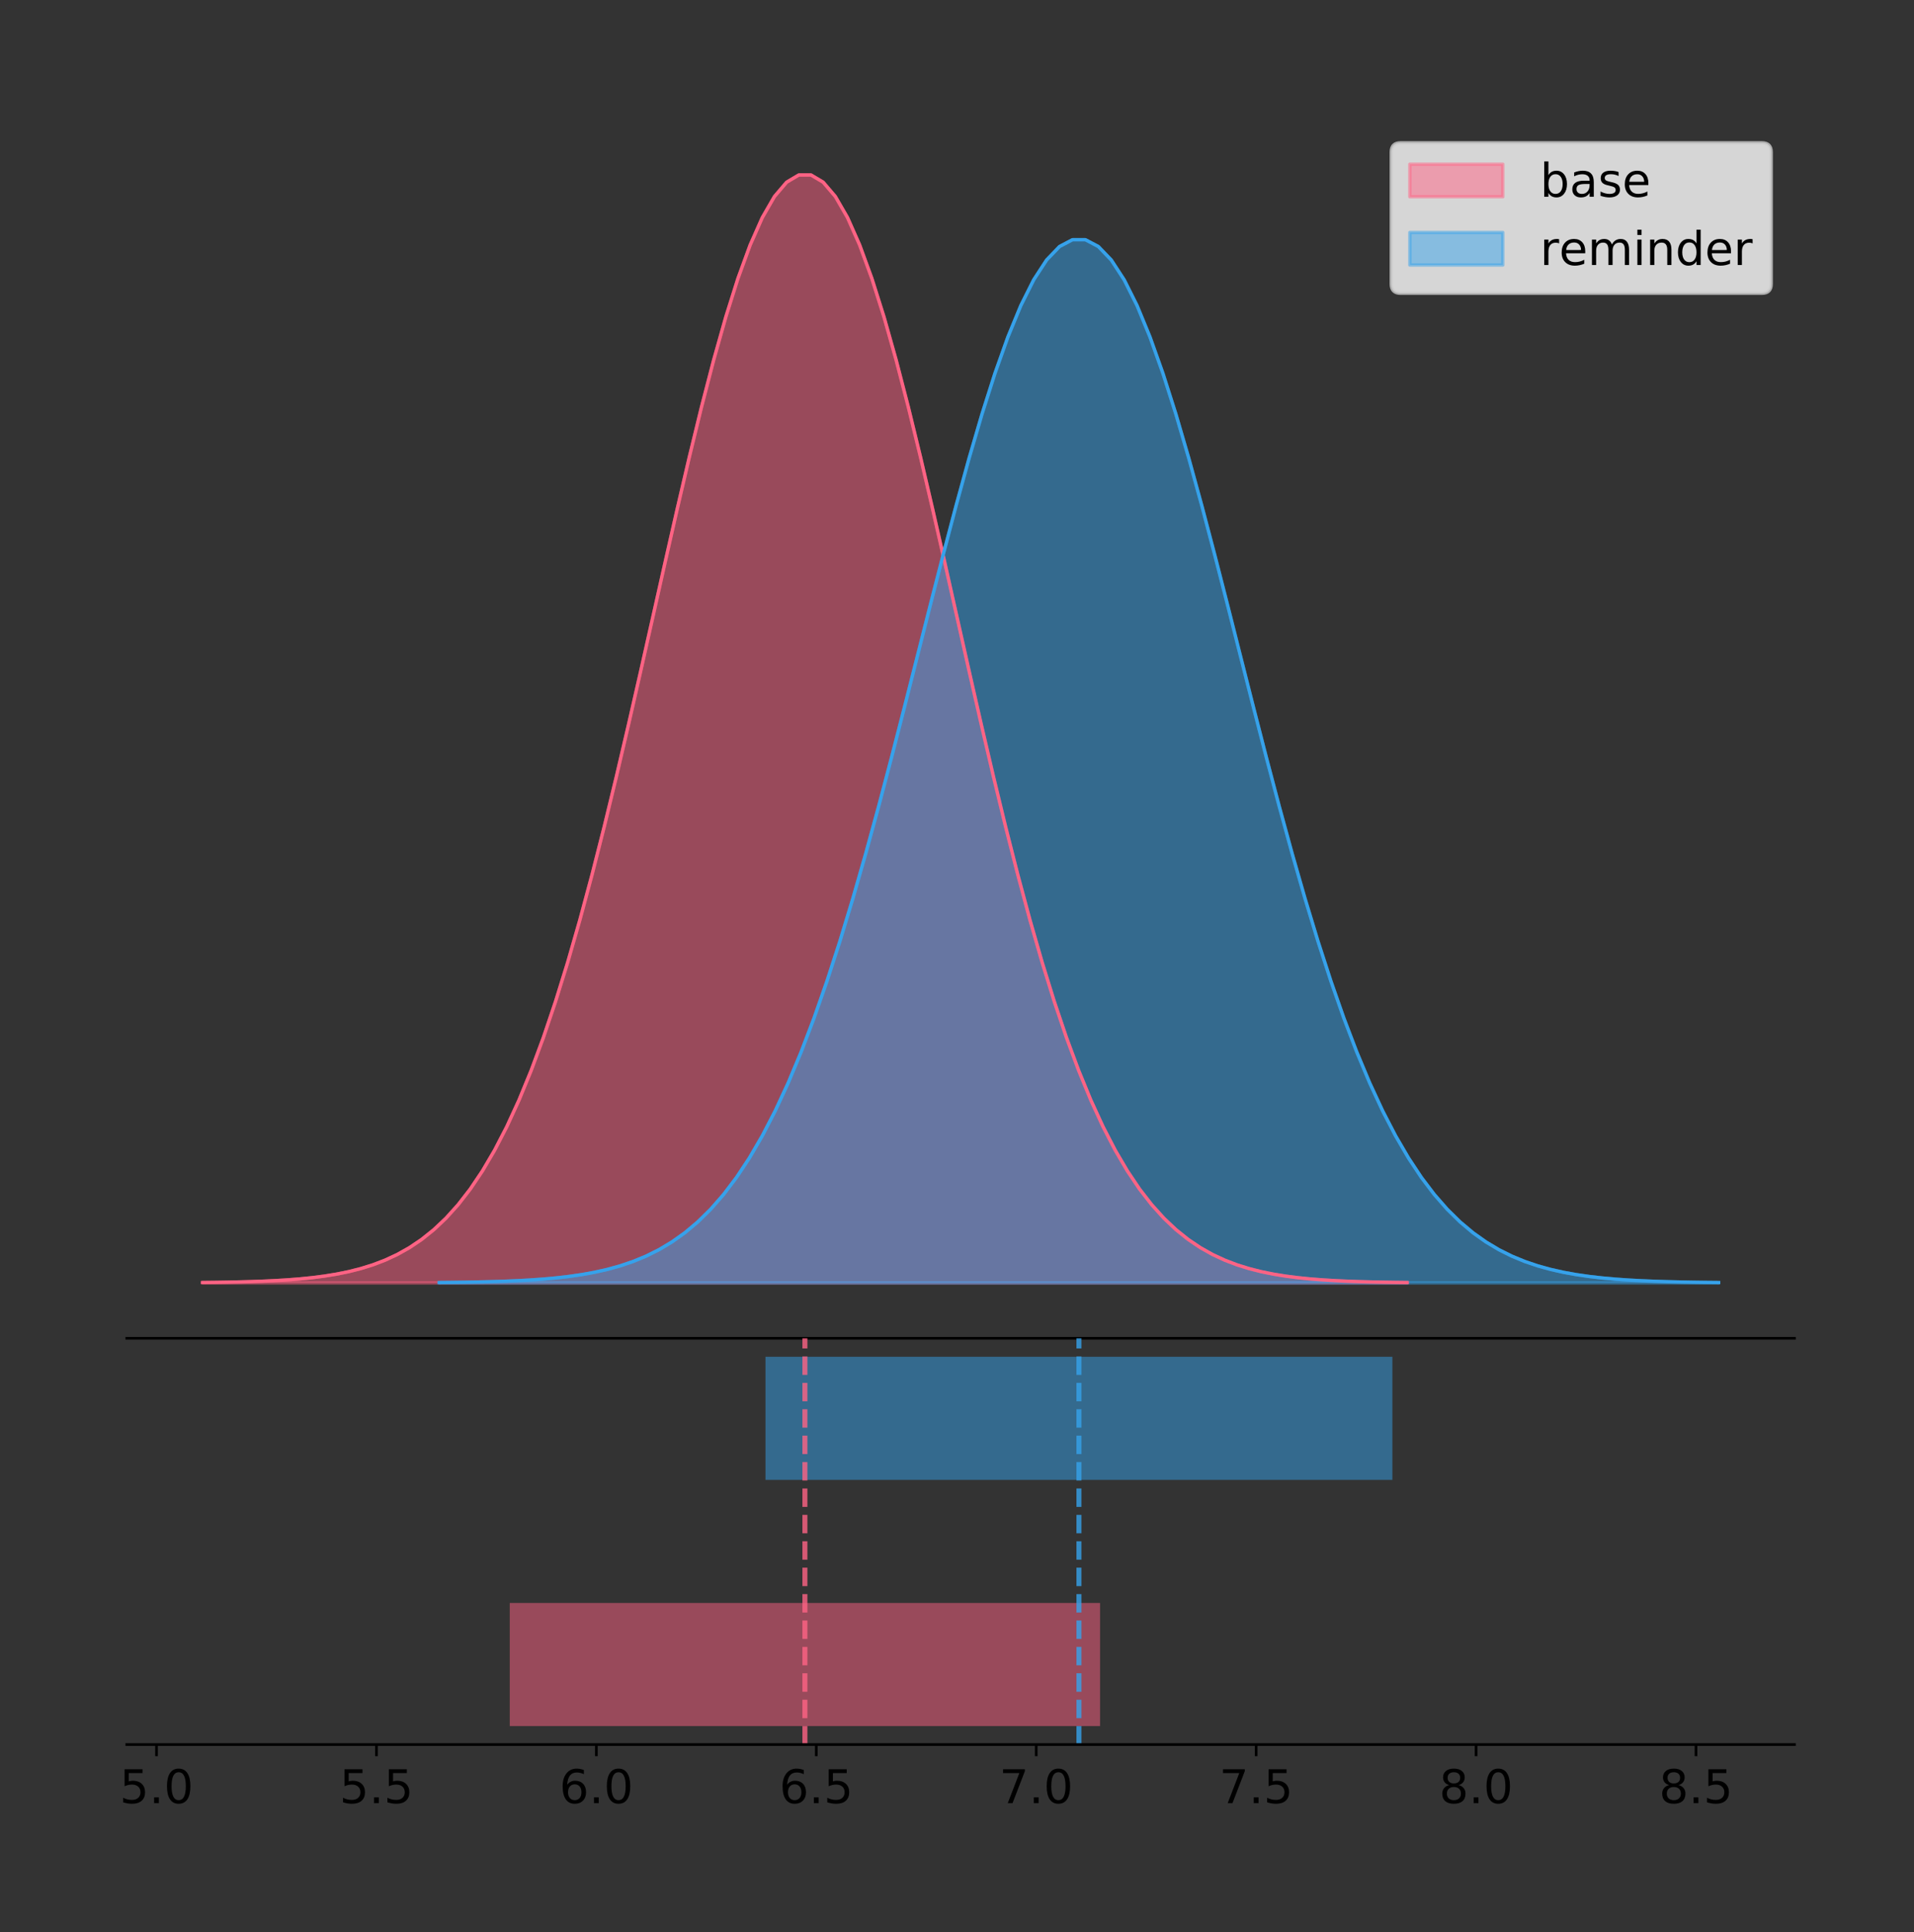 <?xml version="1.0" encoding="utf-8" standalone="no"?>
<!DOCTYPE svg PUBLIC "-//W3C//DTD SVG 1.1//EN"
  "http://www.w3.org/Graphics/SVG/1.1/DTD/svg11.dtd">
<!-- Created with matplotlib (https://matplotlib.org/) -->
<svg height="581.789pt" version="1.1" viewBox="0 0 576.376 581.789" width="576.376pt" xmlns="http://www.w3.org/2000/svg" xmlns:xlink="http://www.w3.org/1999/xlink">
 <rect x="0" y="0" width="576.376" height="581.789" fill="#333333" stroke="none"/>
 <defs>
  <style type="text/css">
*{stroke-linecap:butt;stroke-linejoin:round;}
  </style>
 </defs>
 <g id="figure_1">
  <g id="patch_1">
   <path d="M -0 581.789 
L 576.376 581.789 
L 576.376 0 
L -0 0 
z
" style="fill:none;"/>
  </g>
  <g id="axes_1">
   <g id="patch_2">
    <path d="M 38.176 402.93 
L 540.376 402.93 
L 540.376 36 
L 38.176 36 
z
" style="fill:none;"/>
   </g>
   <g id="PolyCollection_1">
    <defs>
     <path d="M 61.003 -195.538 
L 61.003 -195.65 
L 64.667 -195.692 
L 68.332 -195.749 
L 71.996 -195.825 
L 75.66 -195.925 
L 79.325 -196.058 
L 82.989 -196.23 
L 86.653 -196.455 
L 90.318 -196.744 
L 93.982 -197.115 
L 97.646 -197.585 
L 101.311 -198.179 
L 104.975 -198.923 
L 108.639 -199.848 
L 112.304 -200.99 
L 115.968 -202.39 
L 119.632 -204.093 
L 123.296 -206.151 
L 126.961 -208.617 
L 130.625 -211.552 
L 134.289 -215.017 
L 137.954 -219.078 
L 141.618 -223.801 
L 145.282 -229.25 
L 148.947 -235.488 
L 152.611 -242.572 
L 156.275 -250.552 
L 159.94 -259.468 
L 163.604 -269.344 
L 167.268 -280.192 
L 170.933 -292.002 
L 174.597 -304.744 
L 178.261 -318.365 
L 181.925 -332.786 
L 185.59 -347.901 
L 189.254 -363.58 
L 192.918 -379.667 
L 196.583 -395.98 
L 200.247 -412.318 
L 203.911 -428.462 
L 207.576 -444.18 
L 211.24 -459.23 
L 214.904 -473.372 
L 218.569 -486.366 
L 222.233 -497.987 
L 225.897 -508.025 
L 229.562 -516.294 
L 233.226 -522.64 
L 236.89 -526.94 
L 240.554 -529.111 
L 244.219 -529.111 
L 247.883 -526.94 
L 251.547 -522.64 
L 255.212 -516.294 
L 258.876 -508.025 
L 262.54 -497.987 
L 266.205 -486.366 
L 269.869 -473.372 
L 273.533 -459.23 
L 277.198 -444.18 
L 280.862 -428.462 
L 284.526 -412.318 
L 288.191 -395.98 
L 291.855 -379.667 
L 295.519 -363.58 
L 299.183 -347.901 
L 302.848 -332.786 
L 306.512 -318.365 
L 310.176 -304.744 
L 313.841 -292.002 
L 317.505 -280.192 
L 321.169 -269.344 
L 324.834 -259.468 
L 328.498 -250.552 
L 332.162 -242.572 
L 335.827 -235.488 
L 339.491 -229.25 
L 343.155 -223.801 
L 346.82 -219.078 
L 350.484 -215.017 
L 354.148 -211.552 
L 357.812 -208.617 
L 361.477 -206.151 
L 365.141 -204.093 
L 368.805 -202.39 
L 372.47 -200.99 
L 376.134 -199.848 
L 379.798 -198.923 
L 383.463 -198.179 
L 387.127 -197.585 
L 390.791 -197.115 
L 394.456 -196.744 
L 398.12 -196.455 
L 401.784 -196.23 
L 405.449 -196.058 
L 409.113 -195.925 
L 412.777 -195.825 
L 416.441 -195.749 
L 420.106 -195.692 
L 423.77 -195.65 
L 423.77 -195.538 
L 423.77 -195.538 
L 420.106 -195.538 
L 416.441 -195.538 
L 412.777 -195.538 
L 409.113 -195.538 
L 405.449 -195.538 
L 401.784 -195.538 
L 398.12 -195.538 
L 394.456 -195.538 
L 390.791 -195.538 
L 387.127 -195.538 
L 383.463 -195.538 
L 379.798 -195.538 
L 376.134 -195.538 
L 372.47 -195.538 
L 368.805 -195.538 
L 365.141 -195.538 
L 361.477 -195.538 
L 357.812 -195.538 
L 354.148 -195.538 
L 350.484 -195.538 
L 346.82 -195.538 
L 343.155 -195.538 
L 339.491 -195.538 
L 335.827 -195.538 
L 332.162 -195.538 
L 328.498 -195.538 
L 324.834 -195.538 
L 321.169 -195.538 
L 317.505 -195.538 
L 313.841 -195.538 
L 310.176 -195.538 
L 306.512 -195.538 
L 302.848 -195.538 
L 299.183 -195.538 
L 295.519 -195.538 
L 291.855 -195.538 
L 288.191 -195.538 
L 284.526 -195.538 
L 280.862 -195.538 
L 277.198 -195.538 
L 273.533 -195.538 
L 269.869 -195.538 
L 266.205 -195.538 
L 262.54 -195.538 
L 258.876 -195.538 
L 255.212 -195.538 
L 251.547 -195.538 
L 247.883 -195.538 
L 244.219 -195.538 
L 240.554 -195.538 
L 236.89 -195.538 
L 233.226 -195.538 
L 229.562 -195.538 
L 225.897 -195.538 
L 222.233 -195.538 
L 218.569 -195.538 
L 214.904 -195.538 
L 211.24 -195.538 
L 207.576 -195.538 
L 203.911 -195.538 
L 200.247 -195.538 
L 196.583 -195.538 
L 192.918 -195.538 
L 189.254 -195.538 
L 185.59 -195.538 
L 181.925 -195.538 
L 178.261 -195.538 
L 174.597 -195.538 
L 170.933 -195.538 
L 167.268 -195.538 
L 163.604 -195.538 
L 159.94 -195.538 
L 156.275 -195.538 
L 152.611 -195.538 
L 148.947 -195.538 
L 145.282 -195.538 
L 141.618 -195.538 
L 137.954 -195.538 
L 134.289 -195.538 
L 130.625 -195.538 
L 126.961 -195.538 
L 123.296 -195.538 
L 119.632 -195.538 
L 115.968 -195.538 
L 112.304 -195.538 
L 108.639 -195.538 
L 104.975 -195.538 
L 101.311 -195.538 
L 97.646 -195.538 
L 93.982 -195.538 
L 90.318 -195.538 
L 86.653 -195.538 
L 82.989 -195.538 
L 79.325 -195.538 
L 75.66 -195.538 
L 71.996 -195.538 
L 68.332 -195.538 
L 64.667 -195.538 
L 61.003 -195.538 
z
" id="ma49a309027" style="stroke:#ff6384;stroke-opacity:0.5;"/>
    </defs>
    <g clip-path="url(#p7d51b31dd7)">
     <use style="fill:#ff6384;fill-opacity:0.5;stroke:#ff6384;stroke-opacity:0.5;" x="0" xlink:href="#ma49a309027" y="581.789"/>
    </g>
   </g>
   <g id="PolyCollection_2">
    <defs>
     <path d="M 132.266 -195.538 
L 132.266 -195.643 
L 136.157 -195.683 
L 140.049 -195.737 
L 143.941 -195.808 
L 147.833 -195.903 
L 151.724 -196.027 
L 155.616 -196.19 
L 159.508 -196.401 
L 163.4 -196.674 
L 167.291 -197.023 
L 171.183 -197.466 
L 175.075 -198.025 
L 178.967 -198.725 
L 182.858 -199.596 
L 186.75 -200.671 
L 190.642 -201.99 
L 194.534 -203.593 
L 198.425 -205.53 
L 202.317 -207.853 
L 206.209 -210.616 
L 210.101 -213.879 
L 213.992 -217.702 
L 217.884 -222.149 
L 221.776 -227.28 
L 225.668 -233.153 
L 229.559 -239.824 
L 233.451 -247.337 
L 237.343 -255.732 
L 241.235 -265.031 
L 245.126 -275.245 
L 249.018 -286.365 
L 252.91 -298.362 
L 256.802 -311.187 
L 260.693 -324.765 
L 264.585 -338.997 
L 268.477 -353.76 
L 272.369 -368.906 
L 276.26 -384.266 
L 280.152 -399.65 
L 284.044 -414.85 
L 287.936 -429.649 
L 291.827 -443.82 
L 295.719 -457.135 
L 299.611 -469.37 
L 303.503 -480.312 
L 307.394 -489.763 
L 311.286 -497.549 
L 315.178 -503.524 
L 319.07 -507.573 
L 322.961 -509.617 
L 326.853 -509.617 
L 330.745 -507.573 
L 334.637 -503.524 
L 338.528 -497.549 
L 342.42 -489.763 
L 346.312 -480.312 
L 350.204 -469.37 
L 354.095 -457.135 
L 357.987 -443.82 
L 361.879 -429.649 
L 365.77 -414.85 
L 369.662 -399.65 
L 373.554 -384.266 
L 377.446 -368.906 
L 381.337 -353.76 
L 385.229 -338.997 
L 389.121 -324.765 
L 393.013 -311.187 
L 396.904 -298.362 
L 400.796 -286.365 
L 404.688 -275.245 
L 408.58 -265.031 
L 412.471 -255.732 
L 416.363 -247.337 
L 420.255 -239.824 
L 424.147 -233.153 
L 428.038 -227.28 
L 431.93 -222.149 
L 435.822 -217.702 
L 439.714 -213.879 
L 443.605 -210.616 
L 447.497 -207.853 
L 451.389 -205.53 
L 455.281 -203.593 
L 459.172 -201.99 
L 463.064 -200.671 
L 466.956 -199.596 
L 470.848 -198.725 
L 474.739 -198.025 
L 478.631 -197.466 
L 482.523 -197.023 
L 486.415 -196.674 
L 490.306 -196.401 
L 494.198 -196.19 
L 498.09 -196.027 
L 501.982 -195.903 
L 505.873 -195.808 
L 509.765 -195.737 
L 513.657 -195.683 
L 517.549 -195.643 
L 517.549 -195.538 
L 517.549 -195.538 
L 513.657 -195.538 
L 509.765 -195.538 
L 505.873 -195.538 
L 501.982 -195.538 
L 498.09 -195.538 
L 494.198 -195.538 
L 490.306 -195.538 
L 486.415 -195.538 
L 482.523 -195.538 
L 478.631 -195.538 
L 474.739 -195.538 
L 470.848 -195.538 
L 466.956 -195.538 
L 463.064 -195.538 
L 459.172 -195.538 
L 455.281 -195.538 
L 451.389 -195.538 
L 447.497 -195.538 
L 443.605 -195.538 
L 439.714 -195.538 
L 435.822 -195.538 
L 431.93 -195.538 
L 428.038 -195.538 
L 424.147 -195.538 
L 420.255 -195.538 
L 416.363 -195.538 
L 412.471 -195.538 
L 408.58 -195.538 
L 404.688 -195.538 
L 400.796 -195.538 
L 396.904 -195.538 
L 393.013 -195.538 
L 389.121 -195.538 
L 385.229 -195.538 
L 381.337 -195.538 
L 377.446 -195.538 
L 373.554 -195.538 
L 369.662 -195.538 
L 365.77 -195.538 
L 361.879 -195.538 
L 357.987 -195.538 
L 354.095 -195.538 
L 350.204 -195.538 
L 346.312 -195.538 
L 342.42 -195.538 
L 338.528 -195.538 
L 334.637 -195.538 
L 330.745 -195.538 
L 326.853 -195.538 
L 322.961 -195.538 
L 319.07 -195.538 
L 315.178 -195.538 
L 311.286 -195.538 
L 307.394 -195.538 
L 303.503 -195.538 
L 299.611 -195.538 
L 295.719 -195.538 
L 291.827 -195.538 
L 287.936 -195.538 
L 284.044 -195.538 
L 280.152 -195.538 
L 276.26 -195.538 
L 272.369 -195.538 
L 268.477 -195.538 
L 264.585 -195.538 
L 260.693 -195.538 
L 256.802 -195.538 
L 252.91 -195.538 
L 249.018 -195.538 
L 245.126 -195.538 
L 241.235 -195.538 
L 237.343 -195.538 
L 233.451 -195.538 
L 229.559 -195.538 
L 225.668 -195.538 
L 221.776 -195.538 
L 217.884 -195.538 
L 213.992 -195.538 
L 210.101 -195.538 
L 206.209 -195.538 
L 202.317 -195.538 
L 198.425 -195.538 
L 194.534 -195.538 
L 190.642 -195.538 
L 186.75 -195.538 
L 182.858 -195.538 
L 178.967 -195.538 
L 175.075 -195.538 
L 171.183 -195.538 
L 167.291 -195.538 
L 163.4 -195.538 
L 159.508 -195.538 
L 155.616 -195.538 
L 151.724 -195.538 
L 147.833 -195.538 
L 143.941 -195.538 
L 140.049 -195.538 
L 136.157 -195.538 
L 132.266 -195.538 
z
" id="m8442d0ba5f" style="stroke:#36a2eb;stroke-opacity:0.5;"/>
    </defs>
    <g clip-path="url(#p7d51b31dd7)">
     <use style="fill:#36a2eb;fill-opacity:0.5;stroke:#36a2eb;stroke-opacity:0.5;" x="0" xlink:href="#m8442d0ba5f" y="581.789"/>
    </g>
   </g>
   <g id="line2d_1">
    <path clip-path="url(#p7d51b31dd7)" d="M 61.003 386.139 
L 64.667 386.097 
L 68.332 386.04 
L 71.996 385.965 
L 75.66 385.864 
L 79.325 385.732 
L 82.989 385.559 
L 86.653 385.334 
L 90.318 385.045 
L 93.982 384.675 
L 97.646 384.204 
L 101.311 383.61 
L 104.975 382.867 
L 108.639 381.941 
L 112.304 380.799 
L 115.968 379.399 
L 119.632 377.696 
L 123.296 375.639 
L 126.961 373.172 
L 130.625 370.238 
L 134.289 366.772 
L 137.954 362.711 
L 141.618 357.989 
L 145.282 352.539 
L 148.947 346.301 
L 152.611 339.217 
L 156.275 331.237 
L 159.94 322.322 
L 163.604 312.445 
L 167.268 301.597 
L 170.933 289.787 
L 174.597 277.045 
L 178.261 263.424 
L 181.925 249.004 
L 185.59 233.888 
L 189.254 218.209 
L 192.918 202.123 
L 196.583 185.809 
L 200.247 169.471 
L 203.911 153.327 
L 207.576 137.61 
L 211.24 122.559 
L 214.904 108.418 
L 218.569 95.423 
L 222.233 83.803 
L 225.897 73.765 
L 229.562 65.495 
L 233.226 59.15 
L 236.89 54.85 
L 240.554 52.679 
L 244.219 52.679 
L 247.883 54.85 
L 251.547 59.15 
L 255.212 65.495 
L 258.876 73.765 
L 262.54 83.803 
L 266.205 95.423 
L 269.869 108.418 
L 273.533 122.559 
L 277.198 137.61 
L 280.862 153.327 
L 284.526 169.471 
L 288.191 185.809 
L 291.855 202.123 
L 295.519 218.209 
L 299.183 233.888 
L 302.848 249.004 
L 306.512 263.424 
L 310.176 277.045 
L 313.841 289.787 
L 317.505 301.597 
L 321.169 312.445 
L 324.834 322.322 
L 328.498 331.237 
L 332.162 339.217 
L 335.827 346.301 
L 339.491 352.539 
L 343.155 357.989 
L 346.82 362.711 
L 350.484 366.772 
L 354.148 370.238 
L 357.812 373.172 
L 361.477 375.639 
L 365.141 377.696 
L 368.805 379.399 
L 372.47 380.799 
L 376.134 381.941 
L 379.798 382.867 
L 383.463 383.61 
L 387.127 384.204 
L 390.791 384.675 
L 394.456 385.045 
L 398.12 385.334 
L 401.784 385.559 
L 405.449 385.732 
L 409.113 385.864 
L 412.777 385.965 
L 416.441 386.04 
L 420.106 386.097 
L 423.77 386.139 
" style="fill:none;stroke:#ff6384;stroke-linecap:square;"/>
   </g>
   <g id="line2d_2">
    <path clip-path="url(#p7d51b31dd7)" d="M 132.266 386.146 
L 136.157 386.106 
L 140.049 386.053 
L 143.941 385.981 
L 147.833 385.887 
L 151.724 385.762 
L 155.616 385.599 
L 159.508 385.388 
L 163.4 385.116 
L 167.291 384.767 
L 171.183 384.324 
L 175.075 383.765 
L 178.967 383.064 
L 182.858 382.193 
L 186.75 381.118 
L 190.642 379.8 
L 194.534 378.196 
L 198.425 376.259 
L 202.317 373.937 
L 206.209 371.174 
L 210.101 367.911 
L 213.992 364.087 
L 217.884 359.64 
L 221.776 354.51 
L 225.668 348.636 
L 229.559 341.966 
L 233.451 334.452 
L 237.343 326.058 
L 241.235 316.758 
L 245.126 306.545 
L 249.018 295.425 
L 252.91 283.427 
L 256.802 270.602 
L 260.693 257.024 
L 264.585 242.792 
L 268.477 228.029 
L 272.369 212.883 
L 276.26 197.523 
L 280.152 182.14 
L 284.044 166.939 
L 287.936 152.14 
L 291.827 137.969 
L 295.719 124.654 
L 299.611 112.419 
L 303.503 101.478 
L 307.394 92.026 
L 311.286 84.24 
L 315.178 78.265 
L 319.07 74.217 
L 322.961 72.173 
L 326.853 72.173 
L 330.745 74.217 
L 334.637 78.265 
L 338.528 84.24 
L 342.42 92.026 
L 346.312 101.478 
L 350.204 112.419 
L 354.095 124.654 
L 357.987 137.969 
L 361.879 152.14 
L 365.77 166.939 
L 369.662 182.14 
L 373.554 197.523 
L 377.446 212.883 
L 381.337 228.029 
L 385.229 242.792 
L 389.121 257.024 
L 393.013 270.602 
L 396.904 283.427 
L 400.796 295.425 
L 404.688 306.545 
L 408.58 316.758 
L 412.471 326.058 
L 416.363 334.452 
L 420.255 341.966 
L 424.147 348.636 
L 428.038 354.51 
L 431.93 359.64 
L 435.822 364.087 
L 439.714 367.911 
L 443.605 371.174 
L 447.497 373.937 
L 451.389 376.259 
L 455.281 378.196 
L 459.172 379.8 
L 463.064 381.118 
L 466.956 382.193 
L 470.848 383.064 
L 474.739 383.765 
L 478.631 384.324 
L 482.523 384.767 
L 486.415 385.116 
L 490.306 385.388 
L 494.198 385.599 
L 498.09 385.762 
L 501.982 385.887 
L 505.873 385.981 
L 509.765 386.053 
L 513.657 386.106 
L 517.549 386.146 
" style="fill:none;stroke:#36a2eb;stroke-linecap:square;"/>
   </g>
   <g id="patch_3">
    <path d="M 38.176 402.93 
L 540.376 402.93 
" style="fill:none;stroke:#000000;stroke-linecap:square;stroke-linejoin:miter;stroke-width:0.8;"/>
   </g>
   <g id="legend_1">
    <g id="patch_4">
     <path d="M 421.754 88.299 
L 530.576 88.299 
Q 533.376 88.299 533.376 85.499 
L 533.376 45.8 
Q 533.376 43 530.576 43 
L 421.754 43 
Q 418.954 43 418.954 45.8 
L 418.954 85.499 
Q 418.954 88.299 421.754 88.299 
z
" style="fill:#ffffff;opacity:0.8;stroke:#cccccc;stroke-linejoin:miter;"/>
    </g>
    <g id="patch_5">
     <path d="M 424.554 59.238 
L 452.554 59.238 
L 452.554 49.438 
L 424.554 49.438 
z
" style="fill:#ff6384;opacity:0.5;stroke:#ff6384;stroke-linejoin:miter;"/>
    </g>
    <g id="text_1">
     <!-- base -->
     <defs>
      <path d="M 48.688 27.297 
Q 48.688 37.203 44.609 42.844 
Q 40.531 48.484 33.406 48.484 
Q 26.266 48.484 22.188 42.844 
Q 18.109 37.203 18.109 27.297 
Q 18.109 17.391 22.188 11.75 
Q 26.266 6.109 33.406 6.109 
Q 40.531 6.109 44.609 11.75 
Q 48.688 17.391 48.688 27.297 
z
M 18.109 46.391 
Q 20.953 51.266 25.266 53.625 
Q 29.594 56 35.594 56 
Q 45.562 56 51.781 48.094 
Q 58.016 40.188 58.016 27.297 
Q 58.016 14.406 51.781 6.484 
Q 45.562 -1.422 35.594 -1.422 
Q 29.594 -1.422 25.266 0.953 
Q 20.953 3.328 18.109 8.203 
L 18.109 0 
L 9.078 0 
L 9.078 75.984 
L 18.109 75.984 
z
" id="DejaVuSans-98"/>
      <path d="M 34.281 27.484 
Q 23.391 27.484 19.188 25 
Q 14.984 22.516 14.984 16.5 
Q 14.984 11.719 18.141 8.906 
Q 21.297 6.109 26.703 6.109 
Q 34.188 6.109 38.703 11.406 
Q 43.219 16.703 43.219 25.484 
L 43.219 27.484 
z
M 52.203 31.203 
L 52.203 0 
L 43.219 0 
L 43.219 8.297 
Q 40.141 3.328 35.547 0.953 
Q 30.953 -1.422 24.312 -1.422 
Q 15.922 -1.422 10.953 3.297 
Q 6 8.016 6 15.922 
Q 6 25.141 12.172 29.828 
Q 18.359 34.516 30.609 34.516 
L 43.219 34.516 
L 43.219 35.406 
Q 43.219 41.609 39.141 45 
Q 35.062 48.391 27.688 48.391 
Q 23 48.391 18.547 47.266 
Q 14.109 46.141 10.016 43.891 
L 10.016 52.203 
Q 14.938 54.109 19.578 55.047 
Q 24.219 56 28.609 56 
Q 40.484 56 46.344 49.844 
Q 52.203 43.703 52.203 31.203 
z
" id="DejaVuSans-97"/>
      <path d="M 44.281 53.078 
L 44.281 44.578 
Q 40.484 46.531 36.375 47.5 
Q 32.281 48.484 27.875 48.484 
Q 21.188 48.484 17.844 46.438 
Q 14.5 44.391 14.5 40.281 
Q 14.5 37.156 16.891 35.375 
Q 19.281 33.594 26.516 31.984 
L 29.594 31.297 
Q 39.156 29.25 43.188 25.516 
Q 47.219 21.781 47.219 15.094 
Q 47.219 7.469 41.188 3.016 
Q 35.156 -1.422 24.609 -1.422 
Q 20.219 -1.422 15.453 -0.562 
Q 10.688 0.297 5.422 2 
L 5.422 11.281 
Q 10.406 8.688 15.234 7.391 
Q 20.062 6.109 24.812 6.109 
Q 31.156 6.109 34.562 8.281 
Q 37.984 10.453 37.984 14.406 
Q 37.984 18.062 35.516 20.016 
Q 33.062 21.969 24.703 23.781 
L 21.578 24.516 
Q 13.234 26.266 9.516 29.906 
Q 5.812 33.547 5.812 39.891 
Q 5.812 47.609 11.281 51.797 
Q 16.75 56 26.812 56 
Q 31.781 56 36.172 55.266 
Q 40.578 54.547 44.281 53.078 
z
" id="DejaVuSans-115"/>
      <path d="M 56.203 29.594 
L 56.203 25.203 
L 14.891 25.203 
Q 15.484 15.922 20.484 11.062 
Q 25.484 6.203 34.422 6.203 
Q 39.594 6.203 44.453 7.469 
Q 49.312 8.734 54.109 11.281 
L 54.109 2.781 
Q 49.266 0.734 44.188 -0.344 
Q 39.109 -1.422 33.891 -1.422 
Q 20.797 -1.422 13.156 6.188 
Q 5.516 13.812 5.516 26.812 
Q 5.516 40.234 12.766 48.109 
Q 20.016 56 32.328 56 
Q 43.359 56 49.781 48.891 
Q 56.203 41.797 56.203 29.594 
z
M 47.219 32.234 
Q 47.125 39.594 43.094 43.984 
Q 39.062 48.391 32.422 48.391 
Q 24.906 48.391 20.391 44.141 
Q 15.875 39.891 15.188 32.172 
z
" id="DejaVuSans-101"/>
     </defs>
     <g transform="translate(463.754 59.238)scale(0.14 -0.14)">
      <use xlink:href="#DejaVuSans-98"/>
      <use x="63.477" xlink:href="#DejaVuSans-97"/>
      <use x="124.756" xlink:href="#DejaVuSans-115"/>
      <use x="176.855" xlink:href="#DejaVuSans-101"/>
     </g>
    </g>
    <g id="patch_6">
     <path d="M 424.554 79.787 
L 452.554 79.787 
L 452.554 69.987 
L 424.554 69.987 
z
" style="fill:#36a2eb;opacity:0.5;stroke:#36a2eb;stroke-linejoin:miter;"/>
    </g>
    <g id="text_2">
     <!-- reminder -->
     <defs>
      <path d="M 41.109 46.297 
Q 39.594 47.172 37.812 47.578 
Q 36.031 48 33.891 48 
Q 26.266 48 22.188 43.047 
Q 18.109 38.094 18.109 28.812 
L 18.109 0 
L 9.078 0 
L 9.078 54.688 
L 18.109 54.688 
L 18.109 46.188 
Q 20.953 51.172 25.484 53.578 
Q 30.031 56 36.531 56 
Q 37.453 56 38.578 55.875 
Q 39.703 55.766 41.062 55.516 
z
" id="DejaVuSans-114"/>
      <path d="M 52 44.188 
Q 55.375 50.25 60.062 53.125 
Q 64.75 56 71.094 56 
Q 79.641 56 84.281 50.016 
Q 88.922 44.047 88.922 33.016 
L 88.922 0 
L 79.891 0 
L 79.891 32.719 
Q 79.891 40.578 77.094 44.375 
Q 74.312 48.188 68.609 48.188 
Q 61.625 48.188 57.562 43.547 
Q 53.516 38.922 53.516 30.906 
L 53.516 0 
L 44.484 0 
L 44.484 32.719 
Q 44.484 40.625 41.703 44.406 
Q 38.922 48.188 33.109 48.188 
Q 26.219 48.188 22.156 43.531 
Q 18.109 38.875 18.109 30.906 
L 18.109 0 
L 9.078 0 
L 9.078 54.688 
L 18.109 54.688 
L 18.109 46.188 
Q 21.188 51.219 25.484 53.609 
Q 29.781 56 35.688 56 
Q 41.656 56 45.828 52.969 
Q 50 49.953 52 44.188 
z
" id="DejaVuSans-109"/>
      <path d="M 9.422 54.688 
L 18.406 54.688 
L 18.406 0 
L 9.422 0 
z
M 9.422 75.984 
L 18.406 75.984 
L 18.406 64.594 
L 9.422 64.594 
z
" id="DejaVuSans-105"/>
      <path d="M 54.891 33.016 
L 54.891 0 
L 45.906 0 
L 45.906 32.719 
Q 45.906 40.484 42.875 44.328 
Q 39.844 48.188 33.797 48.188 
Q 26.516 48.188 22.312 43.547 
Q 18.109 38.922 18.109 30.906 
L 18.109 0 
L 9.078 0 
L 9.078 54.688 
L 18.109 54.688 
L 18.109 46.188 
Q 21.344 51.125 25.703 53.562 
Q 30.078 56 35.797 56 
Q 45.219 56 50.047 50.172 
Q 54.891 44.344 54.891 33.016 
z
" id="DejaVuSans-110"/>
      <path d="M 45.406 46.391 
L 45.406 75.984 
L 54.391 75.984 
L 54.391 0 
L 45.406 0 
L 45.406 8.203 
Q 42.578 3.328 38.25 0.953 
Q 33.938 -1.422 27.875 -1.422 
Q 17.969 -1.422 11.734 6.484 
Q 5.516 14.406 5.516 27.297 
Q 5.516 40.188 11.734 48.094 
Q 17.969 56 27.875 56 
Q 33.938 56 38.25 53.625 
Q 42.578 51.266 45.406 46.391 
z
M 14.797 27.297 
Q 14.797 17.391 18.875 11.75 
Q 22.953 6.109 30.078 6.109 
Q 37.203 6.109 41.297 11.75 
Q 45.406 17.391 45.406 27.297 
Q 45.406 37.203 41.297 42.844 
Q 37.203 48.484 30.078 48.484 
Q 22.953 48.484 18.875 42.844 
Q 14.797 37.203 14.797 27.297 
z
" id="DejaVuSans-100"/>
     </defs>
     <g transform="translate(463.754 79.787)scale(0.14 -0.14)">
      <use xlink:href="#DejaVuSans-114"/>
      <use x="41.082" xlink:href="#DejaVuSans-101"/>
      <use x="102.605" xlink:href="#DejaVuSans-109"/>
      <use x="200.018" xlink:href="#DejaVuSans-105"/>
      <use x="227.801" xlink:href="#DejaVuSans-110"/>
      <use x="291.18" xlink:href="#DejaVuSans-100"/>
      <use x="354.656" xlink:href="#DejaVuSans-101"/>
      <use x="416.18" xlink:href="#DejaVuSans-114"/>
     </g>
    </g>
   </g>
  </g>
  <g id="axes_2">
   <g id="patch_7">
    <path d="M 38.176 525.24 
L 540.376 525.24 
L 540.376 402.93 
L 38.176 402.93 
z
" style="fill:none;"/>
   </g>
   <g id="patch_8">
    <path clip-path="url(#p09677f0b47)" d="M 153.509 519.68 
L 331.265 519.68 
L 331.265 482.617 
L 153.509 482.617 
z
" style="fill:#ff6384;opacity:0.5;"/>
   </g>
   <g id="patch_9">
    <path clip-path="url(#p09677f0b47)" d="M 230.513 445.553 
L 419.301 445.553 
L 419.301 408.49 
L 230.513 408.49 
z
" style="fill:#36a2eb;opacity:0.5;"/>
   </g>
   <g id="matplotlib.axis_1">
    <g id="xtick_1">
     <g id="line2d_3">
      <defs>
       <path d="M 0 0 
L 0 3.5 
" id="m8a83f34bbc" style="stroke:#000000;stroke-width:0.8;"/>
      </defs>
      <g>
       <use style="stroke:#000000;stroke-width:0.8;" x="47.132" xlink:href="#m8a83f34bbc" y="525.24"/>
      </g>
     </g>
     <g id="text_3">
      <!-- 5.0 -->
      <defs>
       <path d="M 10.797 72.906 
L 49.516 72.906 
L 49.516 64.594 
L 19.828 64.594 
L 19.828 46.734 
Q 21.969 47.469 24.109 47.828 
Q 26.266 48.188 28.422 48.188 
Q 40.625 48.188 47.75 41.5 
Q 54.891 34.812 54.891 23.391 
Q 54.891 11.625 47.562 5.094 
Q 40.234 -1.422 26.906 -1.422 
Q 22.312 -1.422 17.547 -0.641 
Q 12.797 0.141 7.719 1.703 
L 7.719 11.625 
Q 12.109 9.234 16.797 8.062 
Q 21.484 6.891 26.703 6.891 
Q 35.156 6.891 40.078 11.328 
Q 45.016 15.766 45.016 23.391 
Q 45.016 31 40.078 35.438 
Q 35.156 39.891 26.703 39.891 
Q 22.75 39.891 18.812 39.016 
Q 14.891 38.141 10.797 36.281 
z
" id="DejaVuSans-53"/>
       <path d="M 10.688 12.406 
L 21 12.406 
L 21 0 
L 10.688 0 
z
" id="DejaVuSans-46"/>
       <path d="M 31.781 66.406 
Q 24.172 66.406 20.328 58.906 
Q 16.5 51.422 16.5 36.375 
Q 16.5 21.391 20.328 13.891 
Q 24.172 6.391 31.781 6.391 
Q 39.453 6.391 43.281 13.891 
Q 47.125 21.391 47.125 36.375 
Q 47.125 51.422 43.281 58.906 
Q 39.453 66.406 31.781 66.406 
z
M 31.781 74.219 
Q 44.047 74.219 50.516 64.516 
Q 56.984 54.828 56.984 36.375 
Q 56.984 17.969 50.516 8.266 
Q 44.047 -1.422 31.781 -1.422 
Q 19.531 -1.422 13.062 8.266 
Q 6.594 17.969 6.594 36.375 
Q 6.594 54.828 13.062 64.516 
Q 19.531 74.219 31.781 74.219 
z
" id="DejaVuSans-48"/>
      </defs>
      <g transform="translate(36 542.878)scale(0.14 -0.14)">
       <use xlink:href="#DejaVuSans-53"/>
       <use x="63.623" xlink:href="#DejaVuSans-46"/>
       <use x="95.41" xlink:href="#DejaVuSans-48"/>
      </g>
     </g>
    </g>
    <g id="xtick_2">
     <g id="line2d_4">
      <g>
       <use style="stroke:#000000;stroke-width:0.8;" x="113.361" xlink:href="#m8a83f34bbc" y="525.24"/>
      </g>
     </g>
     <g id="text_4">
      <!-- 5.5 -->
      <g transform="translate(102.228 542.878)scale(0.14 -0.14)">
       <use xlink:href="#DejaVuSans-53"/>
       <use x="63.623" xlink:href="#DejaVuSans-46"/>
       <use x="95.41" xlink:href="#DejaVuSans-53"/>
      </g>
     </g>
    </g>
    <g id="xtick_3">
     <g id="line2d_5">
      <g>
       <use style="stroke:#000000;stroke-width:0.8;" x="179.589" xlink:href="#m8a83f34bbc" y="525.24"/>
      </g>
     </g>
     <g id="text_5">
      <!-- 6.0 -->
      <defs>
       <path d="M 33.016 40.375 
Q 26.375 40.375 22.484 35.828 
Q 18.609 31.297 18.609 23.391 
Q 18.609 15.531 22.484 10.953 
Q 26.375 6.391 33.016 6.391 
Q 39.656 6.391 43.531 10.953 
Q 47.406 15.531 47.406 23.391 
Q 47.406 31.297 43.531 35.828 
Q 39.656 40.375 33.016 40.375 
z
M 52.594 71.297 
L 52.594 62.312 
Q 48.875 64.062 45.094 64.984 
Q 41.312 65.922 37.594 65.922 
Q 27.828 65.922 22.672 59.328 
Q 17.531 52.734 16.797 39.406 
Q 19.672 43.656 24.016 45.922 
Q 28.375 48.188 33.594 48.188 
Q 44.578 48.188 50.953 41.516 
Q 57.328 34.859 57.328 23.391 
Q 57.328 12.156 50.688 5.359 
Q 44.047 -1.422 33.016 -1.422 
Q 20.359 -1.422 13.672 8.266 
Q 6.984 17.969 6.984 36.375 
Q 6.984 53.656 15.188 63.938 
Q 23.391 74.219 37.203 74.219 
Q 40.922 74.219 44.703 73.484 
Q 48.484 72.75 52.594 71.297 
z
" id="DejaVuSans-54"/>
      </defs>
      <g transform="translate(168.457 542.878)scale(0.14 -0.14)">
       <use xlink:href="#DejaVuSans-54"/>
       <use x="63.623" xlink:href="#DejaVuSans-46"/>
       <use x="95.41" xlink:href="#DejaVuSans-48"/>
      </g>
     </g>
    </g>
    <g id="xtick_4">
     <g id="line2d_6">
      <g>
       <use style="stroke:#000000;stroke-width:0.8;" x="245.817" xlink:href="#m8a83f34bbc" y="525.24"/>
      </g>
     </g>
     <g id="text_6">
      <!-- 6.5 -->
      <g transform="translate(234.685 542.878)scale(0.14 -0.14)">
       <use xlink:href="#DejaVuSans-54"/>
       <use x="63.623" xlink:href="#DejaVuSans-46"/>
       <use x="95.41" xlink:href="#DejaVuSans-53"/>
      </g>
     </g>
    </g>
    <g id="xtick_5">
     <g id="line2d_7">
      <g>
       <use style="stroke:#000000;stroke-width:0.8;" x="312.046" xlink:href="#m8a83f34bbc" y="525.24"/>
      </g>
     </g>
     <g id="text_7">
      <!-- 7.0 -->
      <defs>
       <path d="M 8.203 72.906 
L 55.078 72.906 
L 55.078 68.703 
L 28.609 0 
L 18.312 0 
L 43.219 64.594 
L 8.203 64.594 
z
" id="DejaVuSans-55"/>
      </defs>
      <g transform="translate(300.913 542.878)scale(0.14 -0.14)">
       <use xlink:href="#DejaVuSans-55"/>
       <use x="63.623" xlink:href="#DejaVuSans-46"/>
       <use x="95.41" xlink:href="#DejaVuSans-48"/>
      </g>
     </g>
    </g>
    <g id="xtick_6">
     <g id="line2d_8">
      <g>
       <use style="stroke:#000000;stroke-width:0.8;" x="378.274" xlink:href="#m8a83f34bbc" y="525.24"/>
      </g>
     </g>
     <g id="text_8">
      <!-- 7.5 -->
      <g transform="translate(367.142 542.878)scale(0.14 -0.14)">
       <use xlink:href="#DejaVuSans-55"/>
       <use x="63.623" xlink:href="#DejaVuSans-46"/>
       <use x="95.41" xlink:href="#DejaVuSans-53"/>
      </g>
     </g>
    </g>
    <g id="xtick_7">
     <g id="line2d_9">
      <g>
       <use style="stroke:#000000;stroke-width:0.8;" x="444.502" xlink:href="#m8a83f34bbc" y="525.24"/>
      </g>
     </g>
     <g id="text_9">
      <!-- 8.0 -->
      <defs>
       <path d="M 31.781 34.625 
Q 24.75 34.625 20.719 30.859 
Q 16.703 27.094 16.703 20.516 
Q 16.703 13.922 20.719 10.156 
Q 24.75 6.391 31.781 6.391 
Q 38.812 6.391 42.859 10.172 
Q 46.922 13.969 46.922 20.516 
Q 46.922 27.094 42.891 30.859 
Q 38.875 34.625 31.781 34.625 
z
M 21.922 38.812 
Q 15.578 40.375 12.031 44.719 
Q 8.5 49.078 8.5 55.328 
Q 8.5 64.062 14.719 69.141 
Q 20.953 74.219 31.781 74.219 
Q 42.672 74.219 48.875 69.141 
Q 55.078 64.062 55.078 55.328 
Q 55.078 49.078 51.531 44.719 
Q 48 40.375 41.703 38.812 
Q 48.828 37.156 52.797 32.312 
Q 56.781 27.484 56.781 20.516 
Q 56.781 9.906 50.312 4.234 
Q 43.844 -1.422 31.781 -1.422 
Q 19.734 -1.422 13.25 4.234 
Q 6.781 9.906 6.781 20.516 
Q 6.781 27.484 10.781 32.312 
Q 14.797 37.156 21.922 38.812 
z
M 18.312 54.391 
Q 18.312 48.734 21.844 45.562 
Q 25.391 42.391 31.781 42.391 
Q 38.141 42.391 41.719 45.562 
Q 45.312 48.734 45.312 54.391 
Q 45.312 60.062 41.719 63.234 
Q 38.141 66.406 31.781 66.406 
Q 25.391 66.406 21.844 63.234 
Q 18.312 60.062 18.312 54.391 
z
" id="DejaVuSans-56"/>
      </defs>
      <g transform="translate(433.37 542.878)scale(0.14 -0.14)">
       <use xlink:href="#DejaVuSans-56"/>
       <use x="63.623" xlink:href="#DejaVuSans-46"/>
       <use x="95.41" xlink:href="#DejaVuSans-48"/>
      </g>
     </g>
    </g>
    <g id="xtick_8">
     <g id="line2d_10">
      <g>
       <use style="stroke:#000000;stroke-width:0.8;" x="510.731" xlink:href="#m8a83f34bbc" y="525.24"/>
      </g>
     </g>
     <g id="text_10">
      <!-- 8.5 -->
      <g transform="translate(499.598 542.878)scale(0.14 -0.14)">
       <use xlink:href="#DejaVuSans-56"/>
       <use x="63.623" xlink:href="#DejaVuSans-46"/>
       <use x="95.41" xlink:href="#DejaVuSans-53"/>
      </g>
     </g>
    </g>
   </g>
   <g id="line2d_11">
    <path clip-path="url(#p09677f0b47)" d="M 242.387 525.24 
L 242.387 402.93 
" style="fill:none;stroke:#ff6384;stroke-dasharray:5.55,2.4;stroke-dashoffset:0;stroke-opacity:0.8;stroke-width:1.5;"/>
   </g>
   <g id="line2d_12">
    <path clip-path="url(#p09677f0b47)" d="M 324.907 525.24 
L 324.907 402.93 
" style="fill:none;stroke:#36a2eb;stroke-dasharray:5.55,2.4;stroke-dashoffset:0;stroke-opacity:0.8;stroke-width:1.5;"/>
   </g>
   <g id="patch_10">
    <path d="M 38.176 525.24 
L 540.376 525.24 
" style="fill:none;stroke:#000000;stroke-linecap:square;stroke-linejoin:miter;stroke-width:0.8;"/>
   </g>
  </g>
 </g>
 <defs>
  <clipPath id="p7d51b31dd7">
   <rect height="366.93" width="502.2" x="38.176" y="36"/>
  </clipPath>
  <clipPath id="p09677f0b47">
   <rect height="122.31" width="502.2" x="38.176" y="402.93"/>
  </clipPath>
 </defs>
</svg>
